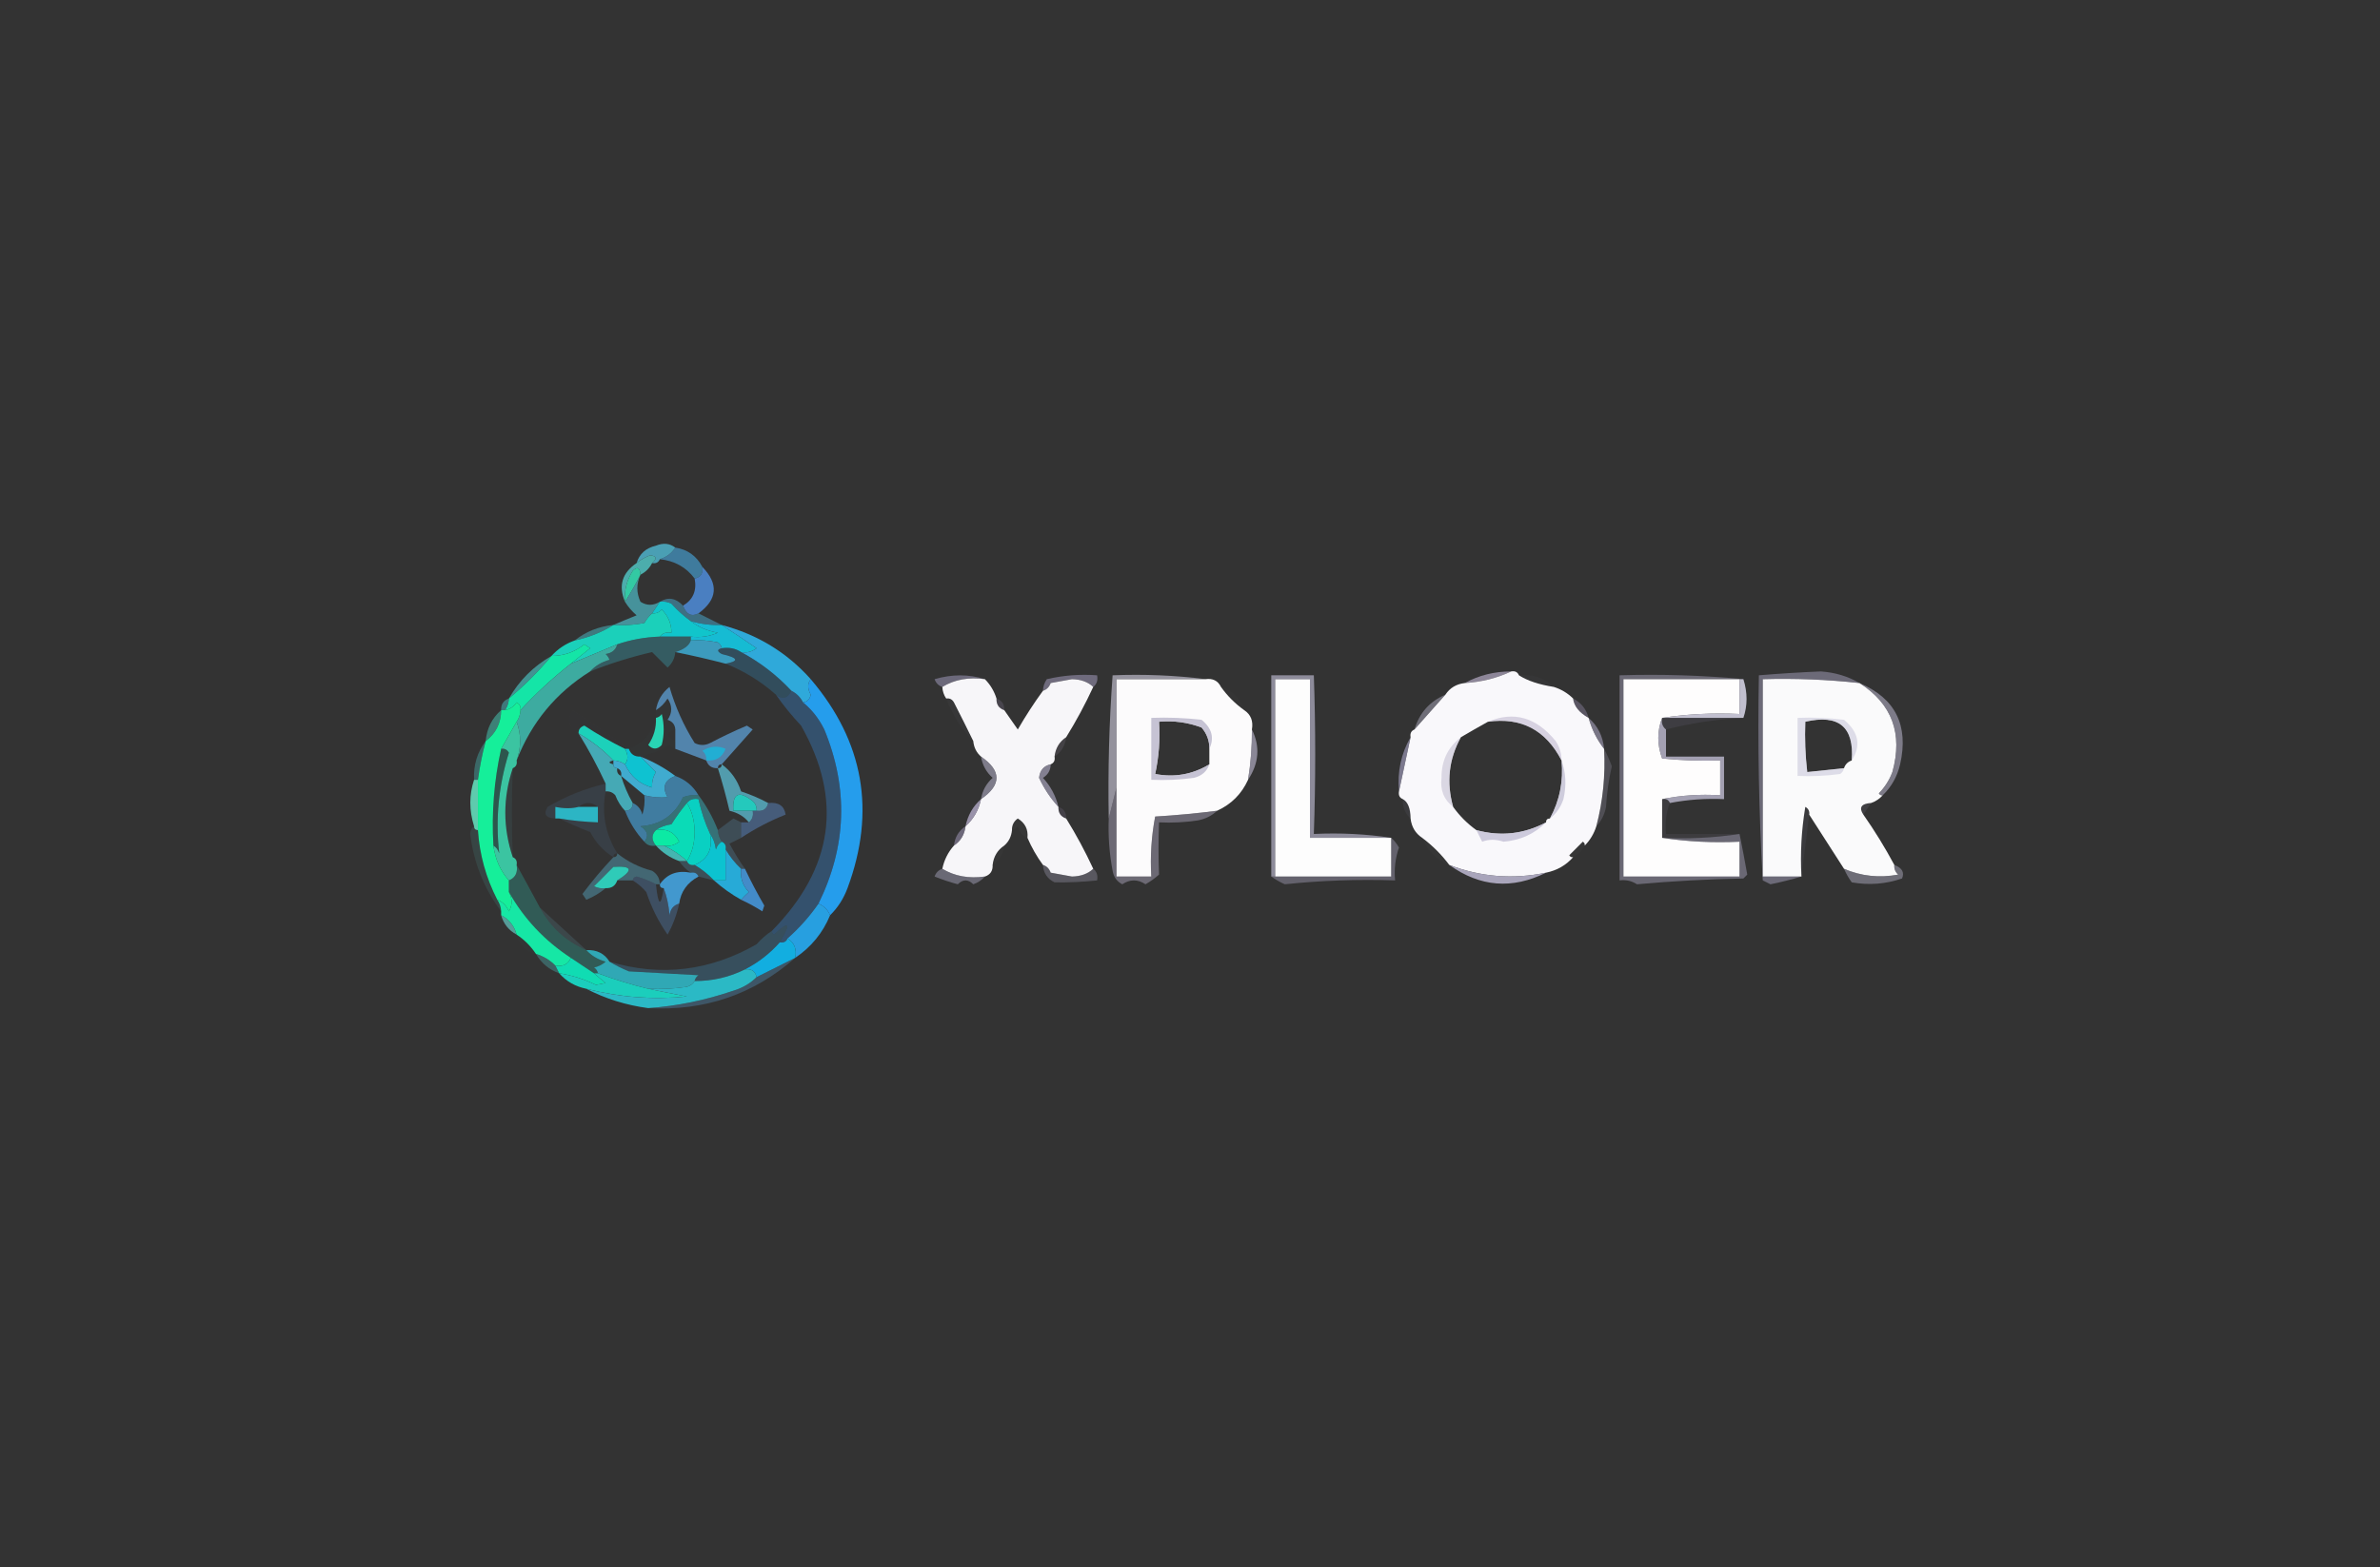 <?xml version="1.0" encoding="UTF-8"?>
<!DOCTYPE svg PUBLIC "-//W3C//DTD SVG 1.1//EN" "http://www.w3.org/Graphics/SVG/1.1/DTD/svg11.dtd">
<svg xmlns="http://www.w3.org/2000/svg" version="1.1" width="615px" height="405px" style="shape-rendering:geometricPrecision; text-rendering:geometricPrecision; image-rendering:optimizeQuality; fill-rule:evenodd; clip-rule:evenodd" xmlns:xlink="http://www.w3.org/1999/xlink">
<rect width="100%" height="100%" fill="#333333" stroke="none"/>
<g><path style="opacity:1" fill="#4a9fb4" d="M 174.5,141.5 C 173.552,142.978 172.219,143.978 170.5,144.5C 170.158,145.338 169.492,145.672 168.5,145.5C 169.85,144.35 169.684,143.683 168,143.5C 166.697,143.978 165.531,144.645 164.5,145.5C 165.219,143.112 166.885,141.612 169.5,141C 171.387,140.22 173.054,140.387 174.5,141.5 Z"/></g>
<g><path style="opacity:1" fill="#4cadac" d="M 168.5,145.5 C 167.833,146.833 166.833,147.833 165.5,148.5C 165.361,146.663 164.694,146.33 163.5,147.5C 161.945,149.943 161.278,152.61 161.5,155.5C 159.747,151.358 160.747,148.024 164.5,145.5C 165.531,144.645 166.697,143.978 168,143.5C 169.684,143.683 169.85,144.35 168.5,145.5 Z"/></g>
<g><path style="opacity:0.757" fill="#4493c0" d="M 174.5,141.5 C 177.643,141.969 179.977,143.636 181.5,146.5C 181.715,148.179 181.048,149.179 179.5,149.5C 177.309,146.567 174.309,144.9 170.5,144.5C 172.219,143.978 173.552,142.978 174.5,141.5 Z"/></g>
<g><path style="opacity:0.953" fill="#4c83c8" d="M 181.5,146.5 C 185.738,150.882 185.404,154.882 180.5,158.5C 178.678,159.429 177.345,158.762 176.5,156.5C 179.092,154.964 180.092,152.631 179.5,149.5C 181.048,149.179 181.715,148.179 181.5,146.5 Z"/></g>
<g><path style="opacity:0.969" fill="#34cea7" d="M 165.5,148.5 C 164.274,150.942 162.941,153.276 161.5,155.5C 161.278,152.61 161.945,149.943 163.5,147.5C 164.694,146.33 165.361,146.663 165.5,148.5 Z"/></g>
<g><path style="opacity:0.867" fill="#49a0ab" d="M 165.5,148.5 C 164.425,150.856 164.425,153.189 165.5,155.5C 167.128,156.535 168.795,156.535 170.5,155.5C 169.833,156.5 169.167,157.5 168.5,158.5C 167.733,159.172 167.066,160.005 166.5,161C 163.854,161.497 161.187,161.664 158.5,161.5C 160.389,160.678 162.389,159.845 164.5,159C 163.29,157.961 162.29,156.794 161.5,155.5C 162.941,153.276 164.274,150.942 165.5,148.5 Z"/></g>
<g><path style="opacity:0.627" fill="#4593b3" d="M 170.5,155.5 C 172.638,154.192 174.638,154.525 176.5,156.5C 177.345,158.762 178.678,159.429 180.5,158.5C 182.5,159.5 184.5,160.5 186.5,161.5C 183.763,161.599 181.096,161.265 178.5,160.5C 176.704,159.207 175.037,157.707 173.5,156C 172.552,155.517 171.552,155.351 170.5,155.5 Z"/></g>
<g><path style="opacity:1" fill="#10c5cb" d="M 170.5,155.5 C 171.552,155.351 172.552,155.517 173.5,156C 175.037,157.707 176.704,159.207 178.5,160.5C 180.45,162.026 182.783,163.026 185.5,163.5C 183.257,164.474 180.924,164.808 178.5,164.5C 175.833,164.5 173.167,164.5 170.5,164.5C 171.209,163.596 172.209,163.263 173.5,163.5C 173.502,161.169 172.669,159.169 171,157.5C 170.329,158.252 169.496,158.586 168.5,158.5C 169.167,157.5 169.833,156.5 170.5,155.5 Z"/></g>
<g><path style="opacity:0.643" fill="#46a0a9" d="M 158.5,161.5 C 155.47,163.403 152.137,164.737 148.5,165.5C 151.37,163.206 154.703,161.872 158.5,161.5 Z"/></g>
<g><path style="opacity:1" fill="#1bd0ba" d="M 170.5,164.5 C 166.613,164.646 162.946,165.313 159.5,166.5C 155.464,168.188 151.464,169.855 147.5,171.5C 149.123,170.221 150.79,168.887 152.5,167.5C 152,167.167 151.5,166.833 151,166.5C 148.524,168.487 145.69,169.487 142.5,169.5C 144.147,167.674 146.147,166.34 148.5,165.5C 152.137,164.737 155.47,163.403 158.5,161.5C 161.187,161.664 163.854,161.497 166.5,161C 167.066,160.005 167.733,159.172 168.5,158.5C 169.496,158.586 170.329,158.252 171,157.5C 172.669,159.169 173.502,161.169 173.5,163.5C 172.209,163.263 171.209,163.596 170.5,164.5 Z"/></g>
<g><path style="opacity:1" fill="#16bbd3" d="M 178.5,160.5 C 181.096,161.265 183.763,161.599 186.5,161.5C 189.417,163.38 192.417,165.38 195.5,167.5C 194.311,168.429 192.978,168.762 191.5,168.5C 190.081,167.549 188.415,167.216 186.5,167.5C 186.389,166.883 186.056,166.383 185.5,166C 183.19,165.503 180.857,165.337 178.5,165.5C 178.5,165.167 178.5,164.833 178.5,164.5C 180.924,164.808 183.257,164.474 185.5,163.5C 182.783,163.026 180.45,162.026 178.5,160.5 Z"/></g>
<g><path style="opacity:0.376" fill="#399fb0" d="M 170.5,164.5 C 173.167,164.5 175.833,164.5 178.5,164.5C 178.5,164.833 178.5,165.167 178.5,165.5C 178.056,166.819 176.723,167.819 174.5,168.5C 174.372,170.09 173.705,171.423 172.5,172.5C 171.167,171.167 169.833,169.833 168.5,168.5C 162.982,169.785 157.648,171.452 152.5,173.5C 153.79,172.065 155.456,171.065 157.5,170.5C 157.291,169.914 156.957,169.414 156.5,169C 158.119,168.764 159.119,167.931 159.5,166.5C 162.946,165.313 166.613,164.646 170.5,164.5 Z"/></g>
<g><path style="opacity:1" fill="#3c9bbd" d="M 178.5,165.5 C 180.857,165.337 183.19,165.503 185.5,166C 186.056,166.383 186.389,166.883 186.5,167.5C 185.262,167.81 185.262,168.31 186.5,169C 190.767,169.987 191.1,170.821 187.5,171.5C 183.196,170.372 178.862,169.372 174.5,168.5C 176.723,167.819 178.056,166.819 178.5,165.5 Z"/></g>
<g><path style="opacity:0.871" fill="#449fa0" d="M 142.5,169.5 C 139.167,173.5 135.5,177.167 131.5,180.5C 134.167,175.833 137.833,172.167 142.5,169.5 Z"/></g>
<g><path style="opacity:1" fill="#2fa9da" d="M 186.5,161.5 C 195.643,163.898 203.31,168.564 209.5,175.5C 208.628,176.612 208.628,177.946 209.5,179.5C 209.253,180.713 208.586,181.38 207.5,181.5C 206.833,180.167 205.833,179.167 204.5,178.5C 200.711,174.441 196.378,171.108 191.5,168.5C 192.978,168.762 194.311,168.429 195.5,167.5C 192.417,165.38 189.417,163.38 186.5,161.5 Z"/></g>
<g><path style="opacity:0.282" fill="#2f8fc5" d="M 186.5,167.5 C 188.415,167.216 190.081,167.549 191.5,168.5C 196.378,171.108 200.711,174.441 204.5,178.5C 203.528,180.493 202.195,180.826 200.5,179.5C 196.599,176.054 192.266,173.387 187.5,171.5C 191.1,170.821 190.767,169.987 186.5,169C 185.262,168.31 185.262,167.81 186.5,167.5 Z"/></g>
<g><path style="opacity:0.457" fill="#b0a8d1" d="M 254.5,175.5 C 250.351,174.92 246.684,175.586 243.5,177.5C 242.522,177.189 241.855,176.522 241.5,175.5C 245.984,174.189 250.317,174.189 254.5,175.5 Z"/></g>
<g><path style="opacity:0.467" fill="#b4acd3" d="M 282.5,177.5 C 281.129,176.213 279.295,175.547 277,175.5C 275.167,175.833 273.333,176.167 271.5,176.5C 271.145,177.522 270.478,178.189 269.5,178.5C 269.539,177.417 269.873,176.417 270.5,175.5C 274.783,174.508 279.116,174.174 283.5,174.5C 283.737,175.791 283.404,176.791 282.5,177.5 Z"/></g>
<g><path style="opacity:0.698" fill="#b5aac4" d="M 390.5,173.5 C 386.8,175.245 382.8,176.245 378.5,176.5C 382.126,174.502 386.126,173.502 390.5,173.5 Z"/></g>
<g><path style="opacity:1" fill="#f7f6f9" d="M 254.5,175.5 C 255.89,176.899 256.89,178.566 257.5,180.5C 257.427,182.027 258.094,183.027 259.5,183.5C 260.644,185.1 261.811,186.767 263,188.5C 265.03,184.991 267.196,181.658 269.5,178.5C 270.478,178.189 271.145,177.522 271.5,176.5C 273.333,176.167 275.167,175.833 277,175.5C 279.295,175.547 281.129,176.213 282.5,177.5C 280.417,182 278.084,186.334 275.5,190.5C 273.75,191.659 272.75,193.326 272.5,195.5C 272.672,196.492 272.338,197.158 271.5,197.5C 269.707,197.884 268.707,199.05 268.5,201C 269.812,203.807 271.479,206.307 273.5,208.5C 273.427,210.027 274.094,211.027 275.5,211.5C 278.084,215.666 280.417,220 282.5,224.5C 281.129,225.787 279.295,226.453 277,226.5C 275.167,226.167 273.333,225.833 271.5,225.5C 271.145,224.478 270.478,223.811 269.5,223.5C 267.917,221.337 266.584,219.004 265.5,216.5C 265.716,214.319 264.883,212.653 263,211.5C 261.961,212.244 261.461,213.244 261.5,214.5C 261.34,216.153 260.674,217.486 259.5,218.5C 257.75,219.659 256.75,221.326 256.5,223.5C 256.573,225.027 255.906,226.027 254.5,226.5C 250.351,227.08 246.684,226.414 243.5,224.5C 243.975,222.216 244.975,220.216 246.5,218.5C 248.25,217.341 249.25,215.674 249.5,213.5C 251.588,211.664 252.921,209.331 253.5,206.5C 258.833,202.833 258.833,199.167 253.5,195.5C 252.326,194.486 251.66,193.153 251.5,191.5C 249.892,188.2 248.225,184.867 246.5,181.5C 246.043,180.702 245.376,180.369 244.5,180.5C 243.89,179.609 243.557,178.609 243.5,177.5C 246.684,175.586 250.351,174.92 254.5,175.5 Z"/></g>
<g><path style="opacity:1" fill="#fcfbfc" d="M 311.5,175.5 C 313.38,175.229 314.713,175.896 315.5,177.5C 317.167,179.833 319.167,181.833 321.5,183.5C 323.213,184.635 323.88,186.302 323.5,188.5C 323.533,192.869 323.2,197.202 322.5,201.5C 320.833,205.167 318.167,207.833 314.5,209.5C 309.199,210.177 303.866,210.677 298.5,211C 297.529,216.072 297.195,221.238 297.5,226.5C 294.5,226.5 291.5,226.5 288.5,226.5C 288.5,218.833 288.5,211.167 288.5,203.5C 288.5,194.167 288.5,184.833 288.5,175.5C 296.167,175.5 303.833,175.5 311.5,175.5 Z M 312.5,193.5 C 312.5,194.833 312.5,196.167 312.5,197.5C 308.179,200.125 303.513,200.958 298.5,200C 299.467,195.599 299.8,191.099 299.5,186.5C 303.308,186.163 306.974,186.663 310.5,188C 311.861,189.584 312.528,191.418 312.5,193.5 Z"/></g>
<g><path style="opacity:1" fill="#fdfdfd" d="M 359.5,216.5 C 359.5,219.833 359.5,223.167 359.5,226.5C 349.5,226.5 339.5,226.5 329.5,226.5C 329.5,209.5 329.5,192.5 329.5,175.5C 332.5,175.5 335.5,175.5 338.5,175.5C 338.5,189.167 338.5,202.833 338.5,216.5C 345.5,216.5 352.5,216.5 359.5,216.5 Z"/></g>
<g><path style="opacity:1" fill="#f9f8fb" d="M 390.5,173.5 C 391.492,173.328 392.158,173.662 392.5,174.5C 394.68,175.9 397.68,176.9 401.5,177.5C 403.434,178.11 405.101,179.11 406.5,180.5C 406.738,182.478 408.071,184.145 410.5,185.5C 411.326,188.485 412.659,191.151 414.5,193.5C 414.872,200.301 414.206,206.967 412.5,213.5C 411.89,215.434 410.89,217.101 409.5,218.5C 409.565,218.062 409.399,217.728 409,217.5C 407.833,218.667 406.667,219.833 405.5,221C 405.728,221.399 406.062,221.565 406.5,221.5C 404.664,223.588 402.331,224.921 399.5,225.5C 390.934,227.277 382.6,226.61 374.5,223.5C 372.5,220.833 370.167,218.5 367.5,216.5C 365.75,215.341 364.75,213.674 364.5,211.5C 364.464,208.872 363.797,207.205 362.5,206.5C 361.662,206.158 361.328,205.492 361.5,204.5C 362.491,199.95 363.491,195.283 364.5,190.5C 364.328,189.508 364.662,188.842 365.5,188.5C 368.138,185.526 370.805,182.526 373.5,179.5C 374.659,177.75 376.326,176.75 378.5,176.5C 382.8,176.245 386.8,175.245 390.5,173.5 Z M 403.5,196.5 C 404.021,201.846 403.021,206.846 400.5,211.5C 399.833,211.5 399.5,211.833 399.5,212.5C 393.783,215.539 387.783,216.205 381.5,214.5C 379.167,212.833 377.167,210.833 375.5,208.5C 373.712,202.148 374.379,196.148 377.5,190.5C 379.875,189.098 382.209,187.765 384.5,186.5C 393.1,185.302 399.433,188.635 403.5,196.5 Z"/></g>
<g><path style="opacity:0.027" fill="#aba9bd" d="M 392.5,174.5 C 396.044,174.132 399.044,175.132 401.5,177.5C 397.68,176.9 394.68,175.9 392.5,174.5 Z"/></g>
<g><path style="opacity:1" fill="#fefdfd" d="M 449.5,175.5 C 449.5,178.5 449.5,181.5 449.5,184.5C 442.646,184.176 435.979,184.509 429.5,185.5C 428.18,188.899 428.18,192.399 429.5,196C 434.489,196.499 439.489,196.666 444.5,196.5C 444.5,199.5 444.5,202.5 444.5,205.5C 439.305,205.179 434.305,205.513 429.5,206.5C 429.5,209.833 429.5,213.167 429.5,216.5C 435.979,217.491 442.646,217.824 449.5,217.5C 449.5,220.5 449.5,223.5 449.5,226.5C 439.5,226.5 429.5,226.5 419.5,226.5C 419.5,209.5 419.5,192.5 419.5,175.5C 429.5,175.5 439.5,175.5 449.5,175.5 Z"/></g>
<g><path style="opacity:0.999" fill="#fafafb" d="M 480.5,176.5 C 488.917,181.902 491.751,189.569 489,199.5C 488.208,201.587 487.041,203.421 485.5,205C 485.728,205.399 486.062,205.565 486.5,205.5C 485.71,206.401 484.71,207.068 483.5,207.5C 480.949,207.668 480.282,208.668 481.5,210.5C 484.414,214.658 487.081,218.991 489.5,223.5C 489.414,224.496 489.748,225.329 490.5,226C 485.609,226.903 480.942,226.403 476.5,224.5C 473.503,219.841 470.503,215.175 467.5,210.5C 467.631,209.624 467.298,208.957 466.5,208.5C 465.504,214.463 465.171,220.463 465.5,226.5C 462.167,226.5 458.833,226.5 455.5,226.5C 455.5,209.5 455.5,192.5 455.5,175.5C 463.875,175.26 472.208,175.593 480.5,176.5 Z M 478.5,196.5 C 477.5,196.833 476.833,197.5 476.5,198.5C 473.093,198.857 469.926,199.191 467,199.5C 466.501,195.179 466.334,190.846 466.5,186.5C 475.16,184.504 479.16,187.838 478.5,196.5 Z"/></g>
<g><path style="opacity:0.02" fill="#a8a5ba" d="M 315.5,177.5 C 318.5,178.5 320.5,180.5 321.5,183.5C 319.167,181.833 317.167,179.833 315.5,177.5 Z"/></g>
<g><path style="opacity:1" fill="#14e5a7" d="M 147.5,171.5 C 142.866,175.132 138.533,179.132 134.5,183.5C 134.631,182.624 134.298,181.957 133.5,181.5C 132.735,182.612 131.735,183.279 130.5,183.5C 131.11,182.609 131.443,181.609 131.5,180.5C 135.5,177.167 139.167,173.5 142.5,169.5C 145.69,169.487 148.524,168.487 151,166.5C 151.5,166.833 152,167.167 152.5,167.5C 150.79,168.887 149.123,170.221 147.5,171.5 Z"/></g>
<g><path style="opacity:0.561" fill="#b7b5cb" d="M 480.5,176.5 C 489.774,180.435 493.274,187.435 491,197.5C 490.246,200.684 488.746,203.351 486.5,205.5C 486.062,205.565 485.728,205.399 485.5,205C 487.041,203.421 488.208,201.587 489,199.5C 491.751,189.569 488.917,181.902 480.5,176.5 Z"/></g>
<g><path style="opacity:0.671" fill="#45999e" d="M 131.5,180.5 C 131.443,181.609 131.11,182.609 130.5,183.5C 130.167,183.5 129.833,183.5 129.5,183.5C 129.427,181.973 130.094,180.973 131.5,180.5 Z"/></g>
<g><path style="opacity:0.204" fill="#9c8bb0" d="M 257.5,180.5 C 258.906,180.973 259.573,181.973 259.5,183.5C 258.094,183.027 257.427,182.027 257.5,180.5 Z"/></g>
<g><path style="opacity:0.349" fill="#a39abe" d="M 406.5,180.5 C 408.587,181.585 409.92,183.251 410.5,185.5C 408.071,184.145 406.738,182.478 406.5,180.5 Z"/></g>
<g><path style="opacity:0.031" fill="#aea5c7" d="M 244.5,180.5 C 245.376,180.369 246.043,180.702 246.5,181.5C 248.225,184.867 249.892,188.2 251.5,191.5C 248.432,188.378 246.098,184.711 244.5,180.5 Z"/></g>
<g><path style="opacity:0.443" fill="#bcb9cf" d="M 373.5,179.5 C 370.805,182.526 368.138,185.526 365.5,188.5C 366.768,184.233 369.435,181.233 373.5,179.5 Z"/></g>
<g><path style="opacity:0.828" fill="#dedbef" d="M 449.5,175.5 C 449.833,175.5 450.167,175.5 450.5,175.5C 451.59,178.985 451.59,182.319 450.5,185.5C 443.5,185.5 436.5,185.5 429.5,185.5C 435.979,184.509 442.646,184.176 449.5,184.5C 449.5,181.5 449.5,178.5 449.5,175.5 Z"/></g>
<g><path style="opacity:0.122" fill="#8b85ae" d="M 429.5,185.5 C 436.5,185.5 443.5,185.5 450.5,185.5C 443.605,185.85 436.938,186.85 430.5,188.5C 429.596,187.791 429.263,186.791 429.5,185.5 Z"/></g>
<g><path style="opacity:0.722" fill="#b1adc4" d="M 312.5,193.5 C 312.528,191.418 311.861,189.584 310.5,188C 306.974,186.663 303.308,186.163 299.5,186.5C 299.8,191.099 299.467,195.599 298.5,200C 303.513,200.958 308.179,200.125 312.5,197.5C 311.878,199.335 310.544,200.502 308.5,201C 304.848,201.499 301.182,201.665 297.5,201.5C 297.5,196.167 297.5,190.833 297.5,185.5C 301.846,185.334 306.179,185.501 310.5,186C 313.17,188.183 313.837,190.683 312.5,193.5 Z"/></g>
<g><path style="opacity:0.537" fill="#b3adcb" d="M 410.5,185.5 C 412.873,187.579 414.206,190.246 414.5,193.5C 412.659,191.151 411.326,188.485 410.5,185.5 Z"/></g>
<g><path style="opacity:0.627" fill="#43b0a0" d="M 129.5,183.5 C 129.47,186.852 128.137,189.518 125.5,191.5C 125.794,188.246 127.127,185.579 129.5,183.5 Z"/></g>
<g><path style="opacity:0.012" fill="#5ea4af" d="M 162.5,193.5 C 162.167,193.5 161.833,193.5 161.5,193.5C 157.896,191.739 154.396,189.739 151,187.5C 149.97,187.836 149.47,188.503 149.5,189.5C 146.837,187.889 146.337,185.889 148,183.5C 152.987,186.733 157.82,190.066 162.5,193.5 Z"/></g>
<g><path style="opacity:1" fill="#3daba0" d="M 159.5,166.5 C 159.119,167.931 158.119,168.764 156.5,169C 156.957,169.414 157.291,169.914 157.5,170.5C 155.456,171.065 153.79,172.065 152.5,173.5C 143.648,179.025 137.314,186.692 133.5,196.5C 134.707,193.148 134.707,189.814 133.5,186.5C 134.11,185.609 134.443,184.609 134.5,183.5C 138.533,179.132 142.866,175.132 147.5,171.5C 151.464,169.855 155.464,168.188 159.5,166.5 Z"/></g>
<g><path style="opacity:0.494" fill="#b4adc6" d="M 403.5,196.5 C 399.433,188.635 393.1,185.302 384.5,186.5C 391.158,183.671 396.992,185.338 402,191.5C 403.009,193.025 403.509,194.692 403.5,196.5 Z"/></g>
<g><path style="opacity:0.601" fill="#cac6df" d="M 359.5,216.5 C 352.5,216.5 345.5,216.5 338.5,216.5C 338.5,202.833 338.5,189.167 338.5,175.5C 335.5,175.5 332.5,175.5 329.5,175.5C 329.5,192.5 329.5,209.5 329.5,226.5C 329.167,226.5 328.833,226.5 328.5,226.5C 328.5,209.167 328.5,191.833 328.5,174.5C 332.167,174.5 335.833,174.5 339.5,174.5C 339.975,188.136 339.975,201.803 339.5,215.5C 346.354,215.176 353.021,215.509 359.5,216.5 Z"/></g>
<g><path style="opacity:0.918" fill="#558bb7" d="M 186.5,197.5 C 185.833,197.5 185.5,197.833 185.5,198.5C 183.973,198.573 182.973,197.906 182.5,196.5C 179.743,195.488 177.076,194.488 174.5,193.5C 174.5,192.833 174.5,192.167 174.5,191.5C 174.5,190.5 174.5,189.5 174.5,188.5C 174.423,187.25 173.756,186.417 172.5,186C 173.76,184.186 173.76,182.353 172.5,180.5C 171.712,181.77 170.712,182.77 169.5,183.5C 169.886,181.063 171.053,179.063 173,177.5C 174.484,182.634 176.65,187.468 179.5,192C 180.833,192.667 182.167,192.667 183.5,192C 186.575,190.38 189.742,188.88 193,187.5C 193.5,187.833 194,188.167 194.5,188.5C 191.811,191.52 189.144,194.52 186.5,197.5 Z"/></g>
<g><path style="opacity:0.149" fill="#aa9abb" d="M 275.5,190.5 C 275.25,192.674 274.25,194.341 272.5,195.5C 272.75,193.326 273.75,191.659 275.5,190.5 Z"/></g>
<g><path style="opacity:0.442" fill="#b6b0d1" d="M 480.5,176.5 C 472.208,175.593 463.875,175.26 455.5,175.5C 455.5,192.5 455.5,209.5 455.5,226.5C 458.833,226.5 462.167,226.5 465.5,226.5C 462.977,227.254 460.311,227.92 457.5,228.5C 456.833,228.167 456.167,227.833 455.5,227.5C 454.5,209.846 454.167,192.179 454.5,174.5C 459.952,174.053 465.285,173.719 470.5,173.5C 474.185,173.759 477.518,174.759 480.5,176.5 Z"/></g>
<g><path style="opacity:0.529" fill="#439895" d="M 125.5,191.5 C 124.626,194.789 123.959,198.123 123.5,201.5C 123.167,201.5 122.833,201.5 122.5,201.5C 122.32,197.714 123.32,194.381 125.5,191.5 Z"/></g>
<g><path style="opacity:1" fill="#3bc4a1" d="M 133.5,186.5 C 134.707,189.814 134.707,193.148 133.5,196.5C 133.672,197.492 133.338,198.158 132.5,198.5C 129.934,206.182 129.934,213.849 132.5,221.5C 133.338,221.842 133.672,222.508 133.5,223.5C 133.843,225.483 133.176,226.817 131.5,227.5C 129.309,225.038 127.976,222.038 127.5,218.5C 128.222,218.918 128.722,219.584 129,220.5C 127.997,211.683 128.83,203.016 131.5,194.5C 131.043,193.702 130.376,193.369 129.5,193.5C 130.838,191.132 132.172,188.798 133.5,186.5 Z"/></g>
<g><path style="opacity:0.024" fill="#509fa4" d="M 174.5,188.5 C 172.015,189.26 172.015,190.26 174.5,191.5C 174.5,192.167 174.5,192.833 174.5,193.5C 173.883,193.389 173.383,193.056 173,192.5C 170.622,193.967 168.122,194.967 165.5,195.5C 163.973,195.573 162.973,194.906 162.5,193.5C 166.23,192.032 168.563,189.365 169.5,185.5C 169.5,184.833 169.5,184.167 169.5,183.5C 170.712,182.77 171.712,181.77 172.5,180.5C 173.76,182.353 173.76,184.186 172.5,186C 173.756,186.417 174.423,187.25 174.5,188.5 Z"/></g>
<g><path style="opacity:1" fill="#29d5b4" d="M 169.5,185.5 C 170.117,185.389 170.617,185.056 171,184.5C 171.667,187.167 171.667,189.833 171,192.5C 169.817,193.731 168.651,193.731 167.5,192.5C 168.946,190.382 169.613,188.049 169.5,185.5 Z"/></g>
<g><path style="opacity:1" fill="#22aed3" d="M 182.5,196.5 C 182.586,195.504 182.252,194.671 181.5,194C 183.534,192.795 185.534,192.628 187.5,193.5C 186.579,195.756 184.912,196.756 182.5,196.5 Z"/></g>
<g><path style="opacity:0.634" fill="#cbc8da" d="M 311.5,175.5 C 303.833,175.5 296.167,175.5 288.5,175.5C 288.5,184.833 288.5,194.167 288.5,203.5C 287.833,206.167 287.167,208.833 286.5,211.5C 286.272,199.141 286.605,186.807 287.5,174.5C 295.684,174.174 303.684,174.508 311.5,175.5 Z"/></g>
<g><path style="opacity:0.6" fill="#c4bfd9" d="M 323.5,188.5 C 325.67,192.898 325.337,197.231 322.5,201.5C 323.2,197.202 323.533,192.869 323.5,188.5 Z"/></g>
<g><path style="opacity:1" fill="#1cd1ba" d="M 161.5,193.5 C 162.354,195.035 162.354,196.368 161.5,197.5C 160.609,196.89 159.609,196.557 158.5,196.5C 155.826,193.748 152.826,191.415 149.5,189.5C 149.47,188.503 149.97,187.836 151,187.5C 154.396,189.739 157.896,191.739 161.5,193.5 Z"/></g>
<g><path style="opacity:0.62" fill="#aaa4c6" d="M 364.5,190.5 C 363.491,195.283 362.491,199.95 361.5,204.5C 361.044,199.393 362.044,194.726 364.5,190.5 Z"/></g>
<g><path style="opacity:0.545" fill="#c0bbd0" d="M 377.5,190.5 C 374.379,196.148 373.712,202.148 375.5,208.5C 373.106,206.668 372.106,204.168 372.5,201C 372.449,196.605 374.116,193.105 377.5,190.5 Z"/></g>
<g><path style="opacity:0.471" fill="#bebbd2" d="M 478.5,196.5 C 479.16,187.838 475.16,184.504 466.5,186.5C 466.334,190.846 466.501,195.179 467,199.5C 469.926,199.191 473.093,198.857 476.5,198.5C 476.389,199.117 476.056,199.617 475.5,200C 471.848,200.499 468.182,200.665 464.5,200.5C 464.5,195.5 464.5,190.5 464.5,185.5C 468.514,185.334 472.514,185.501 476.5,186C 480.3,189.154 480.967,192.654 478.5,196.5 Z"/></g>
<g><path style="opacity:1" fill="#45a9b5" d="M 149.5,189.5 C 152.826,191.415 155.826,193.748 158.5,196.5C 157.167,196.833 157.167,197.167 158.5,197.5C 158.5,198.167 158.833,198.5 159.5,198.5C 159.328,199.492 159.662,200.158 160.5,200.5C 161.242,202.98 162.242,205.313 163.5,207.5C 163.5,208.833 162.833,209.5 161.5,209.5C 160.442,208.4 159.608,207.066 159,205.5C 158.329,204.748 157.496,204.414 156.5,204.5C 156.5,203.833 156.5,203.167 156.5,202.5C 154.421,198.007 152.088,193.674 149.5,189.5 Z"/></g>
<g><path style="opacity:1" fill="#0ec2d1" d="M 161.5,193.5 C 161.833,193.5 162.167,193.5 162.5,193.5C 162.973,194.906 163.973,195.573 165.5,195.5C 166.8,196.827 168.133,198.16 169.5,199.5C 168.754,200.736 168.421,202.07 168.5,203.5C 165.268,202.606 162.935,200.606 161.5,197.5C 162.354,196.368 162.354,195.035 161.5,193.5 Z"/></g>
<g><path style="opacity:1" fill="#259dec" d="M 209.5,175.5 C 223.213,191.617 226.38,209.617 219,229.5C 217.974,232.239 216.474,234.572 214.5,236.5C 213.9,235.1 212.9,234.1 211.5,233.5C 218.78,218.702 219.28,203.702 213,188.5C 211.618,185.695 209.784,183.361 207.5,181.5C 208.586,181.38 209.253,180.713 209.5,179.5C 208.628,177.946 208.628,176.612 209.5,175.5 Z"/></g>
<g><path style="opacity:0.569" fill="#b7b4cc" d="M 253.5,195.5 C 258.833,199.167 258.833,202.833 253.5,206.5C 253.84,204.321 254.84,202.488 256.5,201C 254.84,199.512 253.84,197.679 253.5,195.5 Z"/></g>
<g><path style="opacity:0.6" fill="#b9b4d0" d="M 271.5,197.5 C 271.489,199.017 270.823,200.184 269.5,201C 271.495,203.157 272.828,205.657 273.5,208.5C 271.479,206.307 269.812,203.807 268.5,201C 268.707,199.05 269.707,197.884 271.5,197.5 Z"/></g>
<g><path style="opacity:1" fill="#40abcf" d="M 165.5,195.5 C 168.76,196.774 171.76,198.44 174.5,200.5C 171.706,201.585 171.039,203.418 172.5,206C 170.512,206.18 168.512,206.014 166.5,205.5C 164.5,203.833 162.5,202.167 160.5,200.5C 160.672,199.508 160.338,198.842 159.5,198.5C 158.833,198.5 158.5,198.167 158.5,197.5C 158.5,197.167 158.5,196.833 158.5,196.5C 159.609,196.557 160.609,196.89 161.5,197.5C 162.935,200.606 165.268,202.606 168.5,203.5C 168.421,202.07 168.754,200.736 169.5,199.5C 168.133,198.16 166.8,196.827 165.5,195.5 Z"/></g>
<g><path style="opacity:1" fill="#529cad" d="M 186.5,197.5 C 188.884,199.247 190.55,201.58 191.5,204.5C 194.016,205.33 196.35,206.33 198.5,207.5C 198.179,209.048 197.179,209.715 195.5,209.5C 195.586,208.504 195.252,207.671 194.5,207C 190.886,204.167 189.219,205 189.5,209.5C 191.167,209.5 192.833,209.5 194.5,209.5C 194.737,210.791 194.404,211.791 193.5,212.5C 192.322,211.001 190.655,210.001 188.5,209.5C 187.617,205.724 186.617,202.057 185.5,198.5C 186.167,198.5 186.5,198.167 186.5,197.5 Z"/></g>
<g><path style="opacity:0.247" fill="#ada8c0" d="M 414.5,193.5 C 415.234,194.878 415.901,196.378 416.5,198C 415.707,201.411 415.207,204.911 415,208.5C 414.626,210.491 413.793,212.158 412.5,213.5C 414.206,206.967 414.872,200.301 414.5,193.5 Z"/></g>
<g><path style="opacity:0.708" fill="#d1cde6" d="M 429.5,185.5 C 429.263,186.791 429.596,187.791 430.5,188.5C 430.5,190.833 430.5,193.167 430.5,195.5C 435.5,195.5 440.5,195.5 445.5,195.5C 445.5,199.167 445.5,202.833 445.5,206.5C 440.77,206.283 436.103,206.617 431.5,207.5C 431.158,206.662 430.492,206.328 429.5,206.5C 434.305,205.513 439.305,205.179 444.5,205.5C 444.5,202.5 444.5,199.5 444.5,196.5C 439.489,196.666 434.489,196.499 429.5,196C 428.18,192.399 428.18,188.899 429.5,185.5 Z"/></g>
<g><path style="opacity:0.145" fill="#5888b4" d="M 156.5,202.5 C 156.5,203.167 156.5,203.833 156.5,204.5C 155.434,210.174 156.434,215.507 159.5,220.5C 158.833,220.5 158.5,220.833 158.5,221.5C 155.945,219.924 153.945,217.757 152.5,215C 149.691,213.907 147.024,212.74 144.5,211.5C 147.807,212.051 151.14,212.384 154.5,212.5C 154.5,211.167 154.5,209.833 154.5,208.5C 152.833,207.167 151.167,207.167 149.5,208.5C 147.741,208.954 145.741,208.954 143.5,208.5C 143.5,209.5 143.5,210.5 143.5,211.5C 141.027,211.396 140.361,210.396 141.5,208.5C 146.192,205.743 151.192,203.743 156.5,202.5 Z"/></g>
<g><path style="opacity:0.773" fill="#4491bf" d="M 174.5,200.5 C 177.109,201.443 179.109,203.11 180.5,205.5C 179.127,205.343 177.793,205.51 176.5,206C 174.341,210.652 170.674,213.152 165.5,213.5C 167.38,214.714 167.713,216.048 166.5,217.5C 164.336,215.178 162.669,212.511 161.5,209.5C 162.833,209.5 163.5,208.833 163.5,207.5C 164.79,208.058 165.623,209.058 166,210.5C 166.494,208.866 166.66,207.199 166.5,205.5C 168.512,206.014 170.512,206.18 172.5,206C 171.039,203.418 171.706,201.585 174.5,200.5 Z"/></g>
<g><path style="opacity:0.337" fill="#219b82" d="M 129.5,193.5 C 130.376,193.369 131.043,193.702 131.5,194.5C 128.83,203.016 127.997,211.683 129,220.5C 128.722,219.584 128.222,218.918 127.5,218.5C 127.007,209.959 127.674,201.626 129.5,193.5 Z"/></g>
<g><path style="opacity:0.122" fill="#4d8f9b" d="M 132.5,198.5 C 132.214,206.12 132.214,213.786 132.5,221.5C 129.934,213.849 129.934,206.182 132.5,198.5 Z"/></g>
<g><path style="opacity:0.569" fill="#aeaac5" d="M 403.5,196.5 C 404.641,199.64 404.808,202.973 404,206.5C 403.303,208.584 402.136,210.251 400.5,211.5C 403.021,206.846 404.021,201.846 403.5,196.5 Z"/></g>
<g><path style="opacity:1" fill="#5ecbad" d="M 122.5,201.5 C 122.833,201.5 123.167,201.5 123.5,201.5C 123.5,205.833 123.5,210.167 123.5,214.5C 122.833,214.5 122.5,214.167 122.5,213.5C 121.209,209.399 121.209,205.399 122.5,201.5 Z"/></g>
<g><path style="opacity:1" fill="#24c9bc" d="M 195.5,209.5 C 195.167,209.5 194.833,209.5 194.5,209.5C 192.833,209.5 191.167,209.5 189.5,209.5C 189.219,205 190.886,204.167 194.5,207C 195.252,207.671 195.586,208.504 195.5,209.5 Z"/></g>
<g><path style="opacity:0.078" fill="#9f9cc0" d="M 364.5,211.5 C 363.069,210.22 362.402,208.553 362.5,206.5C 363.797,207.205 364.464,208.872 364.5,211.5 Z"/></g>
<g><path style="opacity:0.141" fill="#8f8ca8" d="M 483.5,207.5 C 482.833,208.5 482.167,209.5 481.5,210.5C 480.282,208.668 480.949,207.668 483.5,207.5 Z"/></g>
<g><path style="opacity:0.565" fill="#567db2" d="M 198.5,207.5 C 201.183,207.227 202.683,208.227 203,210.5C 198.935,212.115 195.102,214.115 191.5,216.5C 191.5,215.167 191.5,213.833 191.5,212.5C 192.167,212.5 192.833,212.5 193.5,212.5C 194.404,211.791 194.737,210.791 194.5,209.5C 194.833,209.5 195.167,209.5 195.5,209.5C 197.179,209.715 198.179,209.048 198.5,207.5 Z"/></g>
<g><path style="opacity:0.18" fill="#9789ad" d="M 273.5,208.5 C 274.906,208.973 275.573,209.973 275.5,211.5C 274.094,211.027 273.427,210.027 273.5,208.5 Z"/></g>
<g><path style="opacity:1" fill="#2cb5c4" d="M 149.5,208.5 C 151.167,208.5 152.833,208.5 154.5,208.5C 154.5,209.833 154.5,211.167 154.5,212.5C 151.14,212.384 147.807,212.051 144.5,211.5C 144.167,211.5 143.833,211.5 143.5,211.5C 143.5,210.5 143.5,209.5 143.5,208.5C 145.741,208.954 147.741,208.954 149.5,208.5 Z"/></g>
<g><path style="opacity:0.733" fill="#bdb4d4" d="M 253.5,206.5 C 252.921,209.331 251.588,211.664 249.5,213.5C 250.079,210.669 251.412,208.336 253.5,206.5 Z"/></g>
<g><path style="opacity:1" fill="#09d0c2" d="M 177.5,207.5 C 178.209,206.596 179.209,206.263 180.5,206.5C 181.172,209.644 182.172,212.644 183.5,215.5C 184.223,219.39 182.89,222.056 179.5,223.5C 178.508,223.672 177.842,223.338 177.5,222.5C 178.809,220.429 179.475,217.929 179.5,215C 179.475,212.071 178.809,209.571 177.5,207.5 Z"/></g>
<g><path style="opacity:0.031" fill="#ada9be" d="M 265.5,216.5 C 264.21,215.942 263.377,214.942 263,213.5C 262.617,214.056 262.117,214.389 261.5,214.5C 261.461,213.244 261.961,212.244 263,211.5C 264.883,212.653 265.716,214.319 265.5,216.5 Z"/></g>
<g><path style="opacity:0.541" fill="#3aa7b2" d="M 180.5,205.5 C 182.56,208.24 184.226,211.24 185.5,214.5C 185.557,215.609 185.89,216.609 186.5,217.5C 185.778,217.918 185.278,218.584 185,219.5C 184.79,217.942 184.29,216.609 183.5,215.5C 182.172,212.644 181.172,209.644 180.5,206.5C 179.209,206.263 178.209,206.596 177.5,207.5C 176.082,209.187 174.749,211.02 173.5,213C 171.942,213.21 170.609,213.71 169.5,214.5C 168.314,215.705 168.314,217.039 169.5,218.5C 168.209,218.737 167.209,218.404 166.5,217.5C 167.713,216.048 167.38,214.714 165.5,213.5C 170.674,213.152 174.341,210.652 176.5,206C 177.793,205.51 179.127,205.343 180.5,205.5 Z"/></g>
<g><path style="opacity:0.09" fill="#8988ae" d="M 467.5,210.5 C 466.833,215.833 466.167,221.167 465.5,226.5C 465.171,220.463 465.504,214.463 466.5,208.5C 467.298,208.957 467.631,209.624 467.5,210.5 Z"/></g>
<g><path style="opacity:0.482" fill="#aca3c7" d="M 249.5,213.5 C 249.25,215.674 248.25,217.341 246.5,218.5C 246.75,216.326 247.75,214.659 249.5,213.5 Z"/></g>
<g><path style="opacity:1" fill="#0ceaa4" d="M 169.5,214.5 C 172.278,214.022 174.278,215.022 175.5,217.5C 174.311,218.429 172.978,218.762 171.5,218.5C 170.833,218.5 170.167,218.5 169.5,218.5C 168.314,217.039 168.314,215.705 169.5,214.5 Z"/></g>
<g><path style="opacity:0.29" fill="#5c90ae" d="M 191.5,212.5 C 191.5,213.833 191.5,215.167 191.5,216.5C 190.527,216.987 189.527,217.487 188.5,218C 189.719,220.278 191.052,222.445 192.5,224.5C 192.167,224.5 191.833,224.5 191.5,224.5C 189.926,223.016 188.593,221.349 187.5,219.5C 187.672,218.508 187.338,217.842 186.5,217.5C 185.89,216.609 185.557,215.609 185.5,214.5C 186.815,213.524 188.148,212.524 189.5,211.5C 190.183,211.863 190.85,212.196 191.5,212.5 Z"/></g>
<g><path style="opacity:0.11" fill="#928fac" d="M 429.5,206.5 C 430.492,206.328 431.158,206.662 431.5,207.5C 430.527,209.948 430.194,212.615 430.5,215.5C 436.833,215.5 443.167,215.5 449.5,215.5C 443.021,216.491 436.354,216.824 429.5,216.5C 429.5,213.167 429.5,209.833 429.5,206.5 Z"/></g>
<g><path style="opacity:0.718" fill="#bcb8d0" d="M 399.5,212.5 C 396.531,215.481 392.864,217.148 388.5,217.5C 386.528,216.843 384.695,216.843 383,217.5C 382.487,216.473 381.987,215.473 381.5,214.5C 387.783,216.205 393.783,215.539 399.5,212.5 Z"/></g>
<g><path style="opacity:0.024" fill="#bbb9ca" d="M 367.5,216.5 C 370.167,218.5 372.5,220.833 374.5,223.5C 371.167,222.167 368.833,219.833 367.5,216.5 Z"/></g>
<g><path style="opacity:1" fill="#0adbb7" d="M 177.5,207.5 C 178.809,209.571 179.475,212.071 179.5,215C 179.475,217.929 178.809,220.429 177.5,222.5C 175.77,220.879 173.77,219.545 171.5,218.5C 172.978,218.762 174.311,218.429 175.5,217.5C 174.278,215.022 172.278,214.022 169.5,214.5C 170.609,213.71 171.942,213.21 173.5,213C 174.749,211.02 176.082,209.187 177.5,207.5 Z"/></g>
<g><path style="opacity:0.024" fill="#aba9bd" d="M 259.5,218.5 C 259.25,220.674 258.25,222.341 256.5,223.5C 256.75,221.326 257.75,219.659 259.5,218.5 Z"/></g>
<g><path style="opacity:0.024" fill="#adabb7" d="M 409.5,218.5 C 408.833,219.833 407.833,220.833 406.5,221.5C 406.062,221.565 405.728,221.399 405.5,221C 406.667,219.833 407.833,218.667 409,217.5C 409.399,217.728 409.565,218.062 409.5,218.5 Z"/></g>
<g><path style="opacity:1" fill="#45b5b0" d="M 169.5,218.5 C 170.167,218.5 170.833,218.5 171.5,218.5C 173.77,219.545 175.77,220.879 177.5,222.5C 176.833,222.5 176.167,222.5 175.5,222.5C 173.147,221.66 171.147,220.326 169.5,218.5 Z"/></g>
<g><path style="opacity:1" fill="#0cc3d0" d="M 183.5,215.5 C 184.29,216.609 184.79,217.942 185,219.5C 185.278,218.584 185.778,217.918 186.5,217.5C 187.338,217.842 187.672,218.508 187.5,219.5C 187.5,222.167 187.5,224.833 187.5,227.5C 186.5,227.5 185.5,227.5 184.5,227.5C 183.016,225.926 181.349,224.593 179.5,223.5C 182.89,222.056 184.223,219.39 183.5,215.5 Z"/></g>
<g><path style="opacity:0.173" fill="#4f9e99" d="M 122.5,213.5 C 122.5,214.167 122.833,214.5 123.5,214.5C 123.92,220.845 125.586,226.845 128.5,232.5C 129.11,233.391 129.443,234.391 129.5,235.5C 125.099,229.653 122.433,222.986 121.5,215.5C 121.543,214.584 121.876,213.917 122.5,213.5 Z"/></g>
<g><path style="opacity:1" fill="#15ef9a" d="M 134.5,183.5 C 134.443,184.609 134.11,185.609 133.5,186.5C 132.172,188.798 130.838,191.132 129.5,193.5C 127.674,201.626 127.007,209.959 127.5,218.5C 127.976,222.038 129.309,225.038 131.5,227.5C 131.5,228.5 131.5,229.5 131.5,230.5C 132.434,232.239 132.434,233.905 131.5,235.5C 130.859,234.007 129.859,233.007 128.5,232.5C 125.586,226.845 123.92,220.845 123.5,214.5C 123.5,210.167 123.5,205.833 123.5,201.5C 123.959,198.123 124.626,194.789 125.5,191.5C 128.137,189.518 129.47,186.852 129.5,183.5C 129.833,183.5 130.167,183.5 130.5,183.5C 131.735,183.279 132.735,182.612 133.5,181.5C 134.298,181.957 134.631,182.624 134.5,183.5 Z"/></g>
<g><path style="opacity:0.373" fill="#3685ce" d="M 204.5,178.5 C 205.833,179.167 206.833,180.167 207.5,181.5C 209.784,183.361 211.618,185.695 213,188.5C 219.28,203.702 218.78,218.702 211.5,233.5C 209.256,236.752 206.589,239.752 203.5,242.5C 203.158,243.338 202.492,243.672 201.5,243.5C 204.495,238.452 203.995,237.785 200,241.5C 199.601,241.272 199.435,240.938 199.5,240.5C 215.365,224.324 217.865,206.657 207,187.5C 204.566,184.916 202.4,182.249 200.5,179.5C 202.195,180.826 203.528,180.493 204.5,178.5 Z"/></g>
<g><path style="opacity:0.537" fill="#5194a9" d="M 159.5,220.5 C 162.144,222.628 165.144,224.128 168.5,225C 169.823,225.816 170.489,226.983 170.5,228.5C 170.167,228.5 169.833,228.5 169.5,228.5C 168.003,227.694 166.336,227.028 164.5,226.5C 163.893,226.624 163.56,226.957 163.5,227.5C 162.167,227.5 160.833,227.5 159.5,227.5C 163.76,224.842 163.427,223.676 158.5,224C 156.833,225.667 155.167,227.333 153.5,229C 154.448,229.483 155.448,229.649 156.5,229.5C 155.063,230.725 153.396,231.725 151.5,232.5C 151.167,232 150.833,231.5 150.5,231C 152.988,227.679 155.655,224.512 158.5,221.5C 159.167,221.5 159.5,221.167 159.5,220.5 Z"/></g>
<g><path style="opacity:0.306" fill="#5390ae" d="M 175.5,222.5 C 176.167,222.5 176.833,222.5 177.5,222.5C 177.842,223.338 178.508,223.672 179.5,223.5C 181.349,224.593 183.016,225.926 184.5,227.5C 183.167,227.167 181.833,226.833 180.5,226.5C 180.158,225.662 179.492,225.328 178.5,225.5C 177.306,224.728 176.306,223.728 175.5,222.5 Z"/></g>
<g><path style="opacity:0.29" fill="#b8b3cf" d="M 269.5,223.5 C 270.478,223.811 271.145,224.478 271.5,225.5C 273.333,225.833 275.167,226.167 277,226.5C 279.295,226.453 281.129,225.787 282.5,224.5C 283.404,225.209 283.737,226.209 283.5,227.5C 279.815,227.895 276.148,228.062 272.5,228C 270.624,227.082 269.624,225.582 269.5,223.5 Z"/></g>
<g><path style="opacity:1" fill="#2fcbb8" d="M 159.5,227.5 C 159.027,228.906 158.027,229.573 156.5,229.5C 155.448,229.649 154.448,229.483 153.5,229C 155.167,227.333 156.833,225.667 158.5,224C 163.427,223.676 163.76,224.842 159.5,227.5 Z"/></g>
<g><path style="opacity:0.42" fill="#b6b2cf" d="M 243.5,224.5 C 246.684,226.414 250.351,227.08 254.5,226.5C 253.739,227.391 252.739,228.058 251.5,228.5C 250.167,227.167 248.833,227.167 247.5,228.5C 245.465,227.959 243.465,227.292 241.5,226.5C 241.855,225.478 242.522,224.811 243.5,224.5 Z"/></g>
<g><path style="opacity:0.42" fill="#bab4cc" d="M 288.5,203.5 C 288.5,211.167 288.5,218.833 288.5,226.5C 291.5,226.5 294.5,226.5 297.5,226.5C 297.195,221.238 297.529,216.072 298.5,211C 303.866,210.677 309.199,210.177 314.5,209.5C 313.158,210.793 311.491,211.626 309.5,212C 306.183,212.498 302.85,212.665 299.5,212.5C 299.321,217.151 299.321,221.651 299.5,226C 298.421,226.956 297.255,227.789 296,228.5C 294,227.167 292,227.167 290,228.5C 288.603,227.774 287.769,226.607 287.5,225C 286.655,220.539 286.322,216.039 286.5,211.5C 287.167,208.833 287.833,206.167 288.5,203.5 Z"/></g>
<g><path style="opacity:0.4" fill="#ada8c4" d="M 359.5,216.5 C 360.267,217.172 360.934,218.005 361.5,219C 360.556,221.719 360.223,224.552 360.5,227.5C 350.917,227.182 341.417,227.515 332,228.5C 330.698,227.915 329.531,227.249 328.5,226.5C 328.833,226.5 329.167,226.5 329.5,226.5C 339.5,226.5 349.5,226.5 359.5,226.5C 359.5,223.167 359.5,219.833 359.5,216.5 Z"/></g>
<g><path style="opacity:0.859" fill="#bcb8d1" d="M 374.5,223.5 C 382.6,226.61 390.934,227.277 399.5,225.5C 390.757,229.865 382.424,229.199 374.5,223.5 Z"/></g>
<g><path style="opacity:0.395" fill="#bfbad8" d="M 450.5,175.5 C 450.167,175.5 449.833,175.5 449.5,175.5C 439.5,175.5 429.5,175.5 419.5,175.5C 419.5,192.5 419.5,209.5 419.5,226.5C 429.5,226.5 439.5,226.5 449.5,226.5C 449.5,223.5 449.5,220.5 449.5,217.5C 442.646,217.824 435.979,217.491 429.5,216.5C 436.354,216.824 443.021,216.491 449.5,215.5C 450.198,218.897 450.865,222.397 451.5,226C 451.167,226.333 450.833,226.667 450.5,227C 441.256,227.181 432.089,227.681 423,228.5C 421.644,227.62 420.144,227.286 418.5,227.5C 418.5,209.833 418.5,192.167 418.5,174.5C 429.346,174.172 440.013,174.506 450.5,175.5 Z"/></g>
<g><path style="opacity:0.439" fill="#bab6cd" d="M 489.5,223.5 C 491.505,224.254 492.172,225.421 491.5,227C 487.259,228.457 482.926,228.791 478.5,228C 477.695,226.887 477.028,225.721 476.5,224.5C 480.942,226.403 485.609,226.903 490.5,226C 489.748,225.329 489.414,224.496 489.5,223.5 Z"/></g>
<g><path style="opacity:1" fill="#27aad7" d="M 187.5,219.5 C 188.593,221.349 189.926,223.016 191.5,224.5C 191.247,226.827 191.914,228.827 193.5,230.5C 192.757,231.182 192.091,231.849 191.5,232.5C 188.953,231.066 186.619,229.4 184.5,227.5C 185.5,227.5 186.5,227.5 187.5,227.5C 187.5,224.833 187.5,222.167 187.5,219.5 Z"/></g>
<g><path style="opacity:0.982" fill="#429ad0" d="M 178.5,225.5 C 179.492,225.328 180.158,225.662 180.5,226.5C 177.598,228.051 175.931,230.385 175.5,233.5C 174.069,233.881 173.236,234.881 173,236.5C 172.814,233.964 172.314,231.631 171.5,229.5C 170.833,229.5 170.5,229.167 170.5,228.5C 172.347,225.829 175.014,224.829 178.5,225.5 Z"/></g>
<g><path style="opacity:0.967" fill="#438ecc" d="M 191.5,224.5 C 191.833,224.5 192.167,224.5 192.5,224.5C 194.034,227.735 195.701,230.901 197.5,234C 197.333,234.5 197.167,235 197,235.5C 195.22,234.361 193.386,233.361 191.5,232.5C 192.091,231.849 192.757,231.182 193.5,230.5C 191.914,228.827 191.247,226.827 191.5,224.5 Z"/></g>
<g><path style="opacity:0.369" fill="#5381b4" d="M 163.5,227.5 C 163.56,226.957 163.893,226.624 164.5,226.5C 166.336,227.028 168.003,227.694 169.5,228.5C 170.088,234.146 170.754,234.479 171.5,229.5C 172.314,231.631 172.814,233.964 173,236.5C 173.236,234.881 174.069,233.881 175.5,233.5C 174.897,236.308 173.897,238.974 172.5,241.5C 170.172,238.178 168.339,234.511 167,230.5C 165.961,229.29 164.794,228.29 163.5,227.5 Z"/></g>
<g><path style="opacity:0.89" fill="#5aa9a5" d="M 129.5,236.5 C 131.531,237.539 132.864,239.205 133.5,241.5C 131.457,240.421 130.124,238.754 129.5,236.5 Z"/></g>
<g><path style="opacity:0.212" fill="#5f94a4" d="M 139.5,234.5 C 143.5,238.167 147.5,241.833 151.5,245.5C 146.223,243.223 142.223,239.556 139.5,234.5 Z"/></g>
<g><path style="opacity:0.345" fill="#30aa9a" d="M 133.5,223.5 C 135.488,227.091 137.488,230.758 139.5,234.5C 142.223,239.556 146.223,243.223 151.5,245.5C 152.79,246.935 154.456,247.935 156.5,248.5C 155.624,249.251 154.624,249.751 153.5,250C 154.056,250.383 154.389,250.883 154.5,251.5C 154.167,251.5 153.833,251.5 153.5,251.5C 151.5,250.167 149.5,248.833 147.5,247.5C 140.757,243.093 135.424,237.426 131.5,230.5C 131.5,229.5 131.5,228.5 131.5,227.5C 133.176,226.817 133.843,225.483 133.5,223.5 Z"/></g>
<g><path style="opacity:1" fill="#279fe0" d="M 211.5,233.5 C 212.9,234.1 213.9,235.1 214.5,236.5C 212.628,241.043 209.628,244.71 205.5,247.5C 205.923,245.219 205.256,243.552 203.5,242.5C 206.589,239.752 209.256,236.752 211.5,233.5 Z"/></g>
<g><path style="opacity:0.024" fill="#46a5a1" d="M 133.5,241.5 C 135.452,242.785 137.118,244.451 138.5,246.5C 135.856,245.856 134.189,244.189 133.5,241.5 Z"/></g>
<g><path style="opacity:1" fill="#16e7a5" d="M 131.5,230.5 C 135.424,237.426 140.757,243.093 147.5,247.5C 146.817,249.176 145.483,249.843 143.5,249.5C 142.078,248.075 140.411,247.075 138.5,246.5C 137.118,244.451 135.452,242.785 133.5,241.5C 132.864,239.205 131.531,237.539 129.5,236.5C 129.5,236.167 129.5,235.833 129.5,235.5C 129.443,234.391 129.11,233.391 128.5,232.5C 129.859,233.007 130.859,234.007 131.5,235.5C 132.434,233.905 132.434,232.239 131.5,230.5 Z"/></g>
<g><path style="opacity:1" fill="#12aee0" d="M 203.5,242.5 C 205.256,243.552 205.923,245.219 205.5,247.5C 202.167,249.167 198.833,250.833 195.5,252.5C 195.179,250.952 194.179,250.285 192.5,250.5C 195.985,248.692 198.985,246.359 201.5,243.5C 202.492,243.672 203.158,243.338 203.5,242.5 Z"/></g>
<g><path style="opacity:0.302" fill="#3f8ebe" d="M 201.5,243.5 C 198.985,246.359 195.985,248.692 192.5,250.5C 188.423,252.524 184.09,253.524 179.5,253.5C 179.611,252.883 179.944,252.383 180.5,252C 174.5,251.667 168.5,251.333 162.5,251C 160.685,250.243 159.019,249.41 157.5,248.5C 170.701,252.435 183.368,250.935 195.5,244C 196.705,242.624 198.038,241.458 199.5,240.5C 199.435,240.938 199.601,241.272 200,241.5C 203.995,237.785 204.495,238.452 201.5,243.5 Z"/></g>
<g><path style="opacity:0.38" fill="#5190bc" d="M 205.5,247.5 C 194.755,256.972 182.088,261.305 167.5,260.5C 174.901,259.98 182.235,258.48 189.5,256C 191.879,255.284 193.879,254.117 195.5,252.5C 198.833,250.833 202.167,249.167 205.5,247.5 Z"/></g>
<g><path style="opacity:0.482" fill="#479a9a" d="M 138.5,246.5 C 140.411,247.075 142.078,248.075 143.5,249.5C 143.833,250.167 144.167,250.833 144.5,251.5C 141.911,250.581 139.911,248.914 138.5,246.5 Z"/></g>
<g><path style="opacity:1" fill="#30a8b5" d="M 151.5,245.5 C 154.216,245.386 156.216,246.386 157.5,248.5C 159.019,249.41 160.685,250.243 162.5,251C 168.5,251.333 174.5,251.667 180.5,252C 179.944,252.383 179.611,252.883 179.5,253.5C 179.082,254.222 178.416,254.722 177.5,255C 174.183,255.498 170.85,255.665 167.5,255.5C 163.031,254.412 158.698,253.079 154.5,251.5C 154.389,250.883 154.056,250.383 153.5,250C 154.624,249.751 155.624,249.251 156.5,248.5C 154.456,247.935 152.79,246.935 151.5,245.5 Z"/></g>
<g><path style="opacity:1" fill="#10dcb3" d="M 147.5,247.5 C 149.5,248.833 151.5,250.167 153.5,251.5C 154.429,252.315 155.429,253.148 156.5,254C 155.667,254.167 154.833,254.333 154,254.5C 150.964,253.017 147.797,252.017 144.5,251.5C 144.167,250.833 143.833,250.167 143.5,249.5C 145.483,249.843 146.817,249.176 147.5,247.5 Z"/></g>
<g><path style="opacity:1" fill="#1bcebc" d="M 144.5,251.5 C 147.797,252.017 150.964,253.017 154,254.5C 154.833,254.333 155.667,254.167 156.5,254C 155.429,253.148 154.429,252.315 153.5,251.5C 153.833,251.5 154.167,251.5 154.5,251.5C 158.698,253.079 163.031,254.412 167.5,255.5C 170.689,256.166 174.023,256.833 177.5,257.5C 168.748,258.378 160.082,257.711 151.5,255.5C 148.669,254.921 146.336,253.588 144.5,251.5 Z"/></g>
<g><path style="opacity:1" fill="#2bb9c5" d="M 192.5,250.5 C 194.179,250.285 195.179,250.952 195.5,252.5C 193.879,254.117 191.879,255.284 189.5,256C 182.235,258.48 174.901,259.98 167.5,260.5C 161.775,259.742 156.441,258.075 151.5,255.5C 160.082,257.711 168.748,258.378 177.5,257.5C 174.023,256.833 170.689,256.166 167.5,255.5C 170.85,255.665 174.183,255.498 177.5,255C 178.416,254.722 179.082,254.222 179.5,253.5C 184.09,253.524 188.423,252.524 192.5,250.5 Z"/></g>
</svg>
